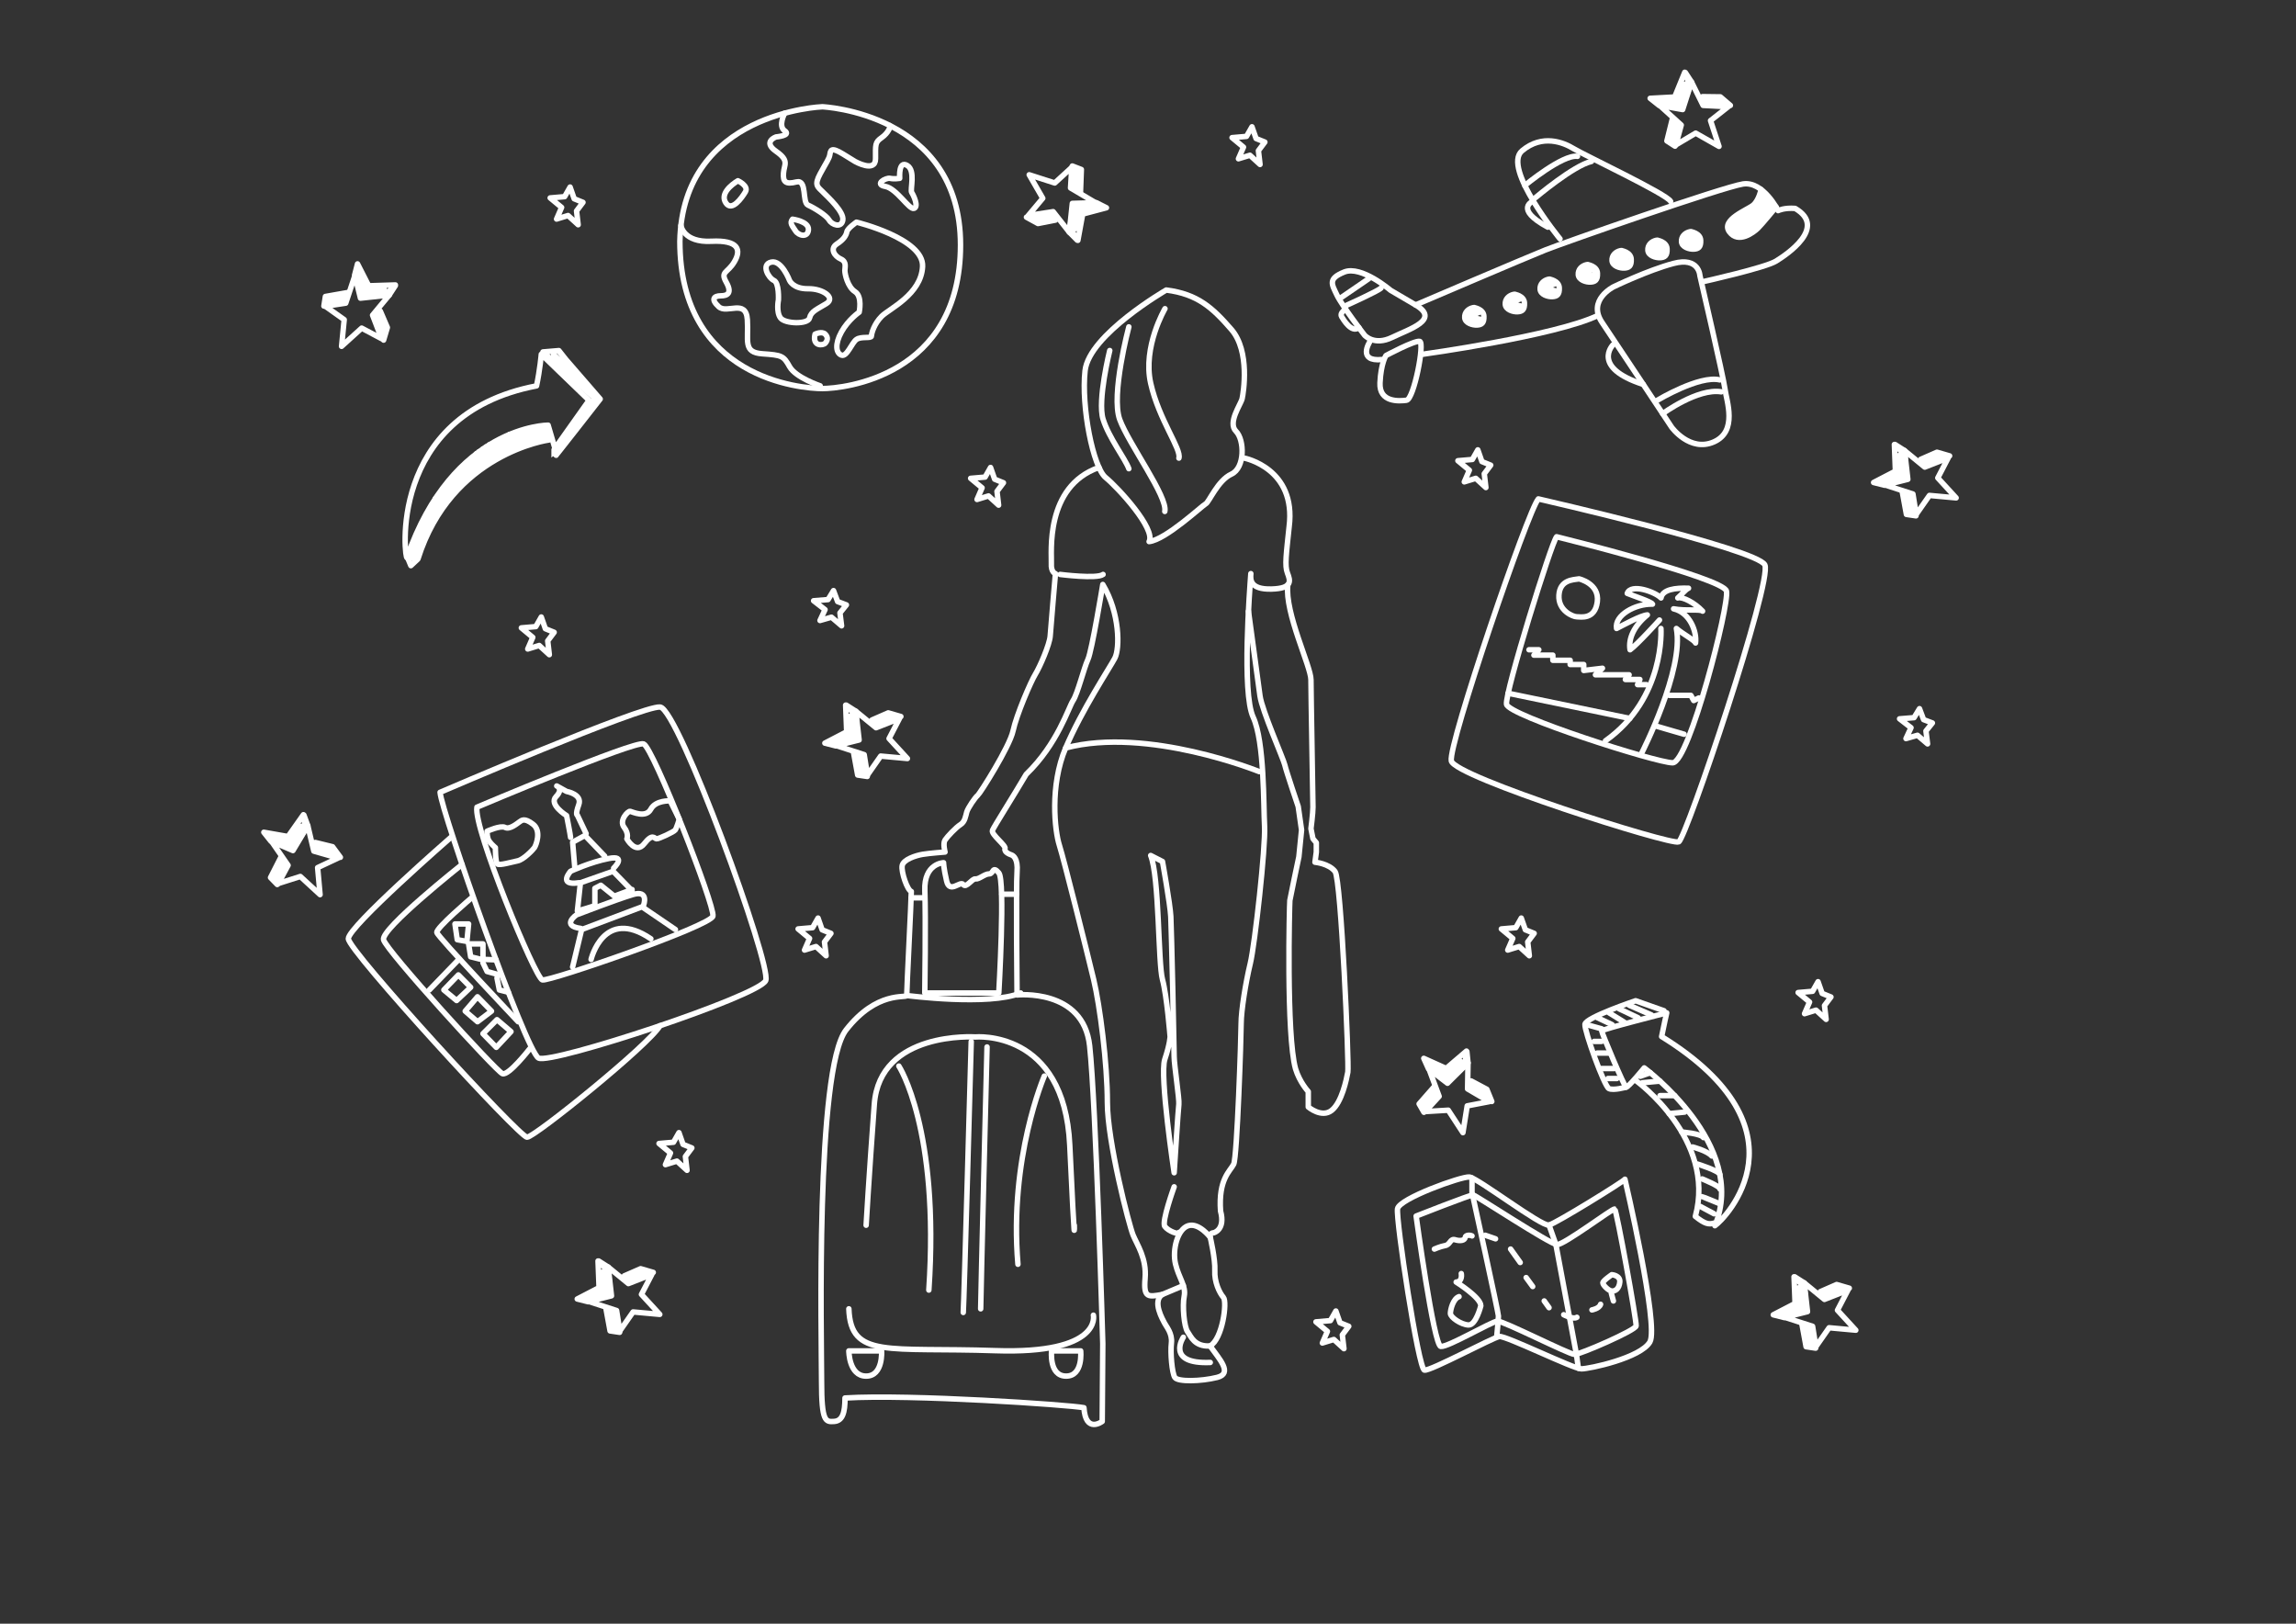 <?xml version="1.0" encoding="utf-8"?>
<!-- Generator: Adobe Illustrator 15.1.0, SVG Export Plug-In . SVG Version: 6.00 Build 0)  -->
<!DOCTYPE svg PUBLIC "-//W3C//DTD SVG 1.1//EN" "http://www.w3.org/Graphics/SVG/1.1/DTD/svg11.dtd">
<svg version="1.1" id="Layer_1" xmlns="http://www.w3.org/2000/svg" xmlns:xlink="http://www.w3.org/1999/xlink" x="0px" y="0px"
	 width="841.89px" height="595.28px" viewBox="0 0 841.89 595.28" enable-background="new 0 0 841.89 595.28" xml:space="preserve">
<rect x="0" y="0" width="841.89" height="595.28" fill="#333333" stroke="none"/>
<g>
	<path fill="none" stroke="#FFFFFF" stroke-width="2" stroke-linecap="round" stroke-linejoin="round" stroke-miterlimit="10" d="
		M301.54,39.143c0,0,50.654,2.25,50.654,50.655s-43.154,52.654-50.654,52.654s-52.25-3.5-52.25-54
		C250.29,40.952,301.54,39.143,301.54,39.143z"/>
	<path fill="none" stroke="#FFFFFF" stroke-width="2" stroke-linecap="round" stroke-linejoin="round" stroke-miterlimit="10" d="
		M249.682,82.69c0,0,0.858,6.262,11.108,5.762s11,3.25,8.5,7.5s-5.25,3.5-3,7.5s0.5,5-2,5s-3.75,1.25-0.75,4s10-3,10.5,4.75
		s-1.75,12,5.5,12.5s7.75,0.75,10,4.75s11.202,7,11.202,7"/>
	<path fill="none" stroke="#FFFFFF" stroke-width="2" stroke-linecap="round" stroke-linejoin="round" stroke-miterlimit="10" d="
		M287.736,41.502c0,0-2.554,4.7,0,6.45s-3.196,2.25-3.196,2.25s-5,1.75,0,5.25s3,4.75,2.75,8s0.75,4.25,4.75,3.25s2,7.5,4.25,8.5
		s6.75,3.75,7.75,5.5s4.5,3,5,0s-5.25-8.25-7.25-10.25s-3.346-2.5-1.048-6.75s3.298-5.5,3.548-7s0.312-3,4.781-0.25
		s4.469,2.75,4.469,2.75s7.5,4.25,7.5-1s-0.25-6,2.25-7.75s3.389-4.235,2.981-4.439"/>
	<path fill="none" stroke="#FFFFFF" stroke-width="2" stroke-linecap="round" stroke-linejoin="round" stroke-miterlimit="10" d="
		M314.04,81.452c0,0,24.75,6,24.25,16.25s-12.25,15.5-15,18.25s-3.75,6.25-3.75,7.25s-3.75,0-5.5,1.25s-3.5,6.5-5.5,5.75
		s-2.5-4,0-8.5s6.5-7.25,6.5-7.25s1.25-5.75-1.5-7.5s-3.75-6.5-3.75-7.75s0.75-3.25-1.5-4.25s-4.136-3.75-1.443-5.5
		s3.443-3.25,3.693-4.5S314.04,81.452,314.04,81.452z"/>
	<path fill="none" stroke="#FFFFFF" stroke-width="2" stroke-linecap="round" stroke-linejoin="round" stroke-miterlimit="10" d="
		M329.896,65.387c0-0.55-0.441-6.604,2.751-4.733s0.991,8.916,1.651,9.906s2.642,5.173,0.88,5.833s-6.384-7.292-10.567-8.049
		s0.206-3.288,1.754-2.958S329.896,65.387,329.896,65.387z"/>
	<path fill="none" stroke="#FFFFFF" stroke-width="2" stroke-linecap="round" stroke-linejoin="round" stroke-miterlimit="10" d="
		M289.5,102.811c0,0,1.32,3.135,6.824,3.053s10.126,3.331,6.714,5.422s-5.657,2.862-6.186,5.283s-9.004,2.201-10.655,0
		s-0.77-6.604-0.77-6.604s0.33-6.274-1.651-7.155s-4.843-5.834-0.991-6.714S289.5,102.811,289.5,102.811z"/>
	<path fill="none" stroke="#FFFFFF" stroke-width="2" stroke-linecap="round" stroke-linejoin="round" stroke-miterlimit="10" d="
		M298.856,122.513c0,0,2.532-1.211,3.743,0s0.771,2.422,0,3.302S297.755,127.136,298.856,122.513z"/>
	<path fill="none" stroke="#FFFFFF" stroke-width="2" stroke-linecap="round" stroke-linejoin="round" stroke-miterlimit="10" d="
		M290.601,80.356c0,0,6.054,0.771,5.834,3.853s-3.632,2.202-4.733,0.44S289.39,81.787,290.601,80.356z"/>
	<path fill="none" stroke="#FFFFFF" stroke-width="2" stroke-linecap="round" stroke-linejoin="round" stroke-miterlimit="10" d="
		M270.568,66.267c0,0,4.073,1.872,2.752,4.073s-4.954,7.375-7.155,4.073S268.036,67.808,270.568,66.267z"/>
</g>
<g>
	<g>
		<path fill="none" stroke="#FFFFFF" stroke-width="2" stroke-linecap="round" stroke-linejoin="round" stroke-miterlimit="10" d="
			M427.637,106.333c0,0-28.296,16.348-29.763,29.552s2.935,35.421,7.545,39.193s18.444,18.863,15.929,23.474
			c6.078-0.629,19.492-13.204,20.75-13.833s4.401-8.593,9.432-10.898s4.82-12.576,1.677-15.72s1.779-9.85,2.252-11.946
			s2.987-17.396-3.929-25.361S439.164,107.801,427.637,106.333z"/>
		<path fill="none" stroke="#FFFFFF" stroke-width="2" stroke-linecap="round" stroke-linejoin="round" stroke-miterlimit="10" d="
			M456.291,167.954c0,0,19.132,3.772,16.407,25.151c-1.048,10.061-1.677,14.252-0.629,16.977s2.097,5.659-5.868,5.869
			s-7.756-3.563-7.546-5.659c-0.419,5.869-3.353,43.595,0.839,52.607s3.771,32.486,4.191,40.031
			c0.42,7.546-3.562,43.388-5.239,50.304s-3.354,17.396-3.354,22.007s-1.467,49.046-2.725,51.561s-5.66,5.45-4.821,17.187
			c1.887,6.916-2.515,7.964-2.515,7.964s-1.677,0-1.258,1.677c0,0,1.886,7.964,1.677,12.155s1.678,8.174,3.145,9.851
			s-0.346,15.301-4.889,17.815c3.421,4.82,8.452,10.061,2.583,11.527s-14.462,1.677-15.511,0c-1.047-1.677-1.676-9.012-1.257-12.575
			s-1.886-6.078-2.515-7.336s-4.611-7.964-0.839-10.479c-5.03,0.838-6.917,1.468-6.288-5.868s-2.935-12.364-4.402-15.928
			s-9.432-34.372-9.432-48.625s-2.725-35.421-5.03-45.062s-10.899-44.016-12.576-49.255c-1.677-5.24-3.563-21.798,2.306-35.631
			s16.139-29.343,18.025-32.906s1.886-16.558-4.401-27.038c0,0-3.982,24.312-5.449,27.457s-3.773,12.576-5.45,15.091
			s-5.659,15.929-17.187,27.037c-4.82,8.174-11.737,19.073-12.366,20.54s5.031,5.524,4.611,6.745
			c-0.419,1.219,1.676,2.057,2.305,2.267s2.516,1.258,2.096,6.288s0,45.062,0,45.062s24.312-2.515,26.618,18.654
			s4.821,109.196,4.821,109.196l-0.21,28.505c0,0-6.078,4.611-6.707-5.03c-5.24-1.048-63.716-5.031-87.609-3.563
			c0,5.24-0.838,8.384-3.982,8.594s-4.611,0.209-4.611-14.672s-2.305-114.436,9.013-128.897s22.007-11.527,22.217-12.575
			c0-2.725,1.677-35.213,1.677-38.146c-1.467-0.419-3.772-7.201-3.354-9.469s5.03-3.736,7.545-4.155s8.174-0.838,8.174-0.838
			s-0.838-3.144,0-4.401s3.982-4.611,5.659-5.66c1.677-1.047,1.886-3.145,2.306-4.611c0.419-1.467,3.144-5.45,3.982-6.078
			s11.737-17.815,12.995-23.684s6.498-18.025,8.174-20.75s5.239-10.899,5.449-14.043s1.922-22.845,1.922-22.845
			s-1.712-0.42-1.503-3.773s-2.594-28.159,17.461-35.144"/>
		<path fill="none" stroke="#FFFFFF" stroke-width="2" stroke-linecap="round" stroke-linejoin="round" stroke-miterlimit="10" d="
			M457.779,224.084c0,0,3.492,25.614,4.229,31.023s8.605,23.114,9.098,25.328s4.918,15.246,4.918,15.246l1.23,8.606l-0.984,9.836
			c0,0-3.171,14.999-3.307,15.983s-1.366,49.427,2.077,61.722c1.476,4.918,4.673,8.36,4.673,8.36v5.655c0,0,4.918,4.18,8.606,1.229
			s5.41-11.311,5.901-14.016s-2.458-70.573-4.672-73.524s-7.377-3.428-7.377-3.428l0.491-3.703v-3.443l-1.229-1.475l-0.737-3.689
			c0,0,0.737-5.655,0.737-7.868s-0.737-41.803-0.737-46.721s-9.624-24.375-8.501-34.811"/>
		<path fill="none" stroke="#FFFFFF" stroke-width="2" stroke-linecap="round" stroke-linejoin="round" stroke-miterlimit="10" d="
			M388.732,210.6c0,0,13.524,1.721,15.737,0"/>
		<path fill="none" stroke="#FFFFFF" stroke-width="2" stroke-linecap="round" stroke-linejoin="round" stroke-miterlimit="10" d="
			M461.763,282.895c0,0-40.967-16.619-71.016-8.678"/>
		<path fill="none" stroke="#FFFFFF" stroke-width="2" stroke-linecap="round" stroke-linejoin="round" stroke-miterlimit="10" d="
			M421.927,313.633l4.328,2.213c0,0,2.804,15.492,3.05,20.164s1.229,48.441,1.229,51.393s1.969,15.737,1.723,17.459
			s-1.723,25.082-1.723,25.082s-5.388-35.656-3.432-41.558c1.957-5.901,1.957-8.36,1.957-8.36s-1.182-15-2.804-20.901
			S425.124,321.502,421.927,313.633z"/>
		<path fill="none" stroke="#FFFFFF" stroke-width="2" stroke-linecap="round" stroke-linejoin="round" stroke-miterlimit="10" d="
			M430.534,435.104c0,0-4.651,12.788-3.433,14.509c1.22,1.721,5.196,3.196,5.176,2.213"/>
		<path fill="none" stroke="#FFFFFF" stroke-width="2" stroke-linecap="round" stroke-linejoin="round" stroke-miterlimit="10" d="
			M443.774,453.628c0,0-4.142-5.49-8.076-4.261s-5.901,8.852-4.672,14.016s3.934,8.115,3.196,11.804s0,11.311,1.229,13.032
			s2.493,5.543,8.255,5.23"/>
		
			<line fill="none" stroke="#FFFFFF" stroke-width="2" stroke-linecap="round" stroke-linejoin="round" stroke-miterlimit="10" x1="433.899" y1="471.327" x2="426.169" y2="474.586"/>
		<path fill="none" stroke="#FFFFFF" stroke-width="2" stroke-linecap="round" stroke-linejoin="round" stroke-miterlimit="10" d="
			M345.989,316.288c0,0-7.246,0.185-6.875,10.218s-0.014,37.53-0.014,37.53h27.139c0,0,2.415-41.245,0-44.032
			s-1.857,0.371-3.53,0.371s-3.716,2.045-5.017,1.858s-3.4,3.529-4.487,2.043s-4.988,3.531-6.103-1.3
			S345.989,316.288,345.989,316.288z"/>
		<path fill="none" stroke="#FFFFFF" stroke-width="2" stroke-linecap="round" stroke-linejoin="round" stroke-miterlimit="10" d="
			M400.924,482.169c0,0,3.333,14.333-36,13s-53,3.001-53.667-15.333"/>
		<path fill="none" stroke="#FFFFFF" stroke-width="2" stroke-linecap="round" stroke-linejoin="round" stroke-miterlimit="10" d="
			M317.59,449.188c0,0,1-17.352,3-44.352s37-24.667,37-24.667s32.667-2.999,34.667,39.667s1.667,29.352,1.667,29.352"/>
		<path fill="none" stroke="#FFFFFF" stroke-width="2" stroke-linecap="round" stroke-linejoin="round" stroke-miterlimit="10" d="
			M382.924,394.502c0,0-13,30-9.667,69"/>
		<path fill="none" stroke="#FFFFFF" stroke-width="2" stroke-linecap="round" stroke-linejoin="round" stroke-miterlimit="10" d="
			M329.59,390.836c0,0,15,22.909,11,82.121"/>
		<path fill="none" stroke="#FFFFFF" stroke-width="2" stroke-linecap="round" stroke-linejoin="round" stroke-miterlimit="10" d="
			M361.924,383.836c0,0-2.333,92.667-2.333,96"/>
		<path fill="none" stroke="#FFFFFF" stroke-width="2" stroke-linecap="round" stroke-linejoin="round" stroke-miterlimit="10" d="
			M356.125,381.836c0,0-2.635,96-2.918,99.333"/>
		<path fill="none" stroke="#FFFFFF" stroke-width="2" stroke-linecap="round" stroke-linejoin="round" stroke-miterlimit="10" d="
			M385.59,495.257h10.667c0,0,1,9.245-5.333,9.245S385.59,495.257,385.59,495.257z"/>
		<path fill="none" stroke="#FFFFFF" stroke-width="2" stroke-linecap="round" stroke-linejoin="round" stroke-miterlimit="10" d="
			M311.257,495.257h12c0,0,0.667,9.245-5.667,9.245S311.257,495.257,311.257,495.257z"/>
		<path fill="none" stroke="#FFFFFF" stroke-width="2" stroke-linecap="round" stroke-linejoin="round" stroke-miterlimit="10" d="
			M332.481,364.971c0,0,30.109,3.933,41.776-0.935"/>
		
			<line fill="none" stroke="#FFFFFF" stroke-width="2" stroke-linecap="round" stroke-linejoin="round" stroke-miterlimit="10" x1="334.087" y1="329.149" x2="339.101" y2="329.149"/>
		
			<line fill="none" stroke="#FFFFFF" stroke-width="2" stroke-linecap="round" stroke-linejoin="round" stroke-miterlimit="10" x1="367.313" y1="327.836" x2="372.71" y2="327.836"/>
		<path fill="none" stroke="#FFFFFF" stroke-width="2" stroke-linecap="round" stroke-linejoin="round" stroke-miterlimit="10" d="
			M413.923,119.835c0,0-6.666,25-3.333,34s17.691,28.333,16.511,33.667"/>
		<path fill="none" stroke="#FFFFFF" stroke-width="2" stroke-linecap="round" stroke-linejoin="round" stroke-miterlimit="10" d="
			M427.171,113.169c0,0-8.24,14-5.244,27.333c2.997,13.333,11.37,24.237,10.35,27.452"/>
		<path fill="none" stroke="#FFFFFF" stroke-width="2" stroke-linecap="round" stroke-linejoin="round" stroke-miterlimit="10" d="
			M406.923,128.502c0,0-4.575,18.334-2.454,25.167s8.121,14.5,9.454,18.167"/>
	</g>
	<path fill="none" stroke="#FFFFFF" stroke-width="2" stroke-linecap="round" stroke-linejoin="round" stroke-miterlimit="10" d="
		M433.899,490.257c0,0-6.603,9.916,9.875,9.245"/>
</g>
<g>
	<path fill="none" stroke="#FFFFFF" stroke-width="2" stroke-linecap="round" stroke-linejoin="round" stroke-miterlimit="10" d="
		M572.021,87.573c0,0-21.369-26.03-13.921-32.289c7.447-6.258,15.275-3.037,18.958-0.761c3.682,2.276,34.352,16.726,35.534,19.326"
		/>
	<path fill="none" stroke="#FFFFFF" stroke-width="2" stroke-linecap="round" stroke-linejoin="round" stroke-miterlimit="10" d="
		M500.366,122.896c0,0,3.481,3.996,10.058,0.815s17.786-6.538,8.622-11.916c-9.168-5.377-9.168-5.377-9.168-5.377
		s-10.719-9.199-16.959-6.697s-4.485,4.604-2.724,8.399S500.366,122.896,500.366,122.896z"/>
	<path fill="none" stroke="#FFFFFF" stroke-width="2" stroke-linecap="round" stroke-linejoin="round" stroke-miterlimit="10" d="
		M508.194,130.352c0,0,10.413-5.583,12.367-5.201c1.956,0.381-2.119,21.237-4.826,21.587c-2.708,0.351-10.051,0.878-9.719-6.364
		C506.35,133.132,508.194,130.352,508.194,130.352z"/>
	<path fill="none" stroke="#FFFFFF" stroke-width="2" stroke-linecap="round" stroke-linejoin="round" stroke-miterlimit="10" d="
		M591.659,105.145c0,0-9.747,4.861-4.24,13.042c5.506,8.181,25.513,38.411,25.513,38.411s6.708,9.294,15.521,5.4
		c8.813-3.894,4.621-14.998,4.056-19.371c-0.566-4.373-9.195-41.582-9.195-41.582s-0.265-6.953-9.683-4.463
		C604.212,99.073,591.659,105.145,591.659,105.145z"/>
	<path fill="none" stroke="#FFFFFF" stroke-width="2" stroke-linecap="round" stroke-linejoin="round" stroke-miterlimit="10" d="
		M521.51,129.898c0,0,48.878-6.752,64.469-14.277"/>
	<path fill="none" stroke="#FFFFFF" stroke-width="2" stroke-linecap="round" stroke-linejoin="round" stroke-miterlimit="10" d="
		M624.859,103.175c0,0,22.43-5.022,26.353-7.436c3.922-2.413,18.933-12.403,7.025-19.331c-4.064-0.32-6.248,0.809-6.248,0.809
		s-5.439-10.942-12.91-9.763c-7.47,1.18-65.413,21.387-72.459,24.206c-7.046,2.818-47.574,20.136-47.574,20.136"/>
	<path fill="none" stroke="#FFFFFF" stroke-width="2" stroke-linecap="round" stroke-linejoin="round" stroke-miterlimit="10" d="
		M645.761,69.477c0,0-0.82,3.995-2.922,5.749c-2.103,1.755-12.011,5.363-8.684,9.804c3.328,4.441,8.908,0.116,10.412-1.348
		c1.505-1.464,6.681-7.788,6.681-7.788"/>
	<path fill="none" stroke="#FFFFFF" stroke-width="2" stroke-linecap="round" stroke-linejoin="round" stroke-miterlimit="10" d="
		M607.835,146.67c0,0,15.327-9.185,22.759-7.394"/>
	<path fill="none" stroke="#FFFFFF" stroke-width="2" stroke-linecap="round" stroke-linejoin="round" stroke-miterlimit="10" d="
		M609.663,151.659c0,0,12.843-9.429,21.497-8.009"/>
	<path fill="none" stroke="#FFFFFF" stroke-width="2" stroke-linecap="round" stroke-linejoin="round" stroke-miterlimit="10" d="
		M559.107,67.996c0,0,13.858-11.459,19.321-10.686"/>
	<path fill="none" stroke="#FFFFFF" stroke-width="2" stroke-linecap="round" stroke-linejoin="round" stroke-miterlimit="10" d="
		M563.071,72.427c0,0,13.885-11.75,20.493-13.241"/>
	
		<line fill="none" stroke="#FFFFFF" stroke-width="2" stroke-linecap="round" stroke-linejoin="round" stroke-miterlimit="10" x1="491.996" y1="108.946" x2="501.915" y2="102.154"/>
	<path fill="none" stroke="#FFFFFF" stroke-width="2" stroke-linecap="round" stroke-linejoin="round" stroke-miterlimit="10" d="
		M493.657,111.964c0,0,11.721-5.26,12.728-6.363"/>
	<path fill="none" stroke="#FFFFFF" stroke-width="2" stroke-linecap="round" stroke-linejoin="round" stroke-miterlimit="10" d="
		M591.449,126.42c0,0-8.206,8.282,11.11,14.52"/>
	<path fill="none" stroke="#FFFFFF" stroke-width="2" stroke-linecap="round" stroke-linejoin="round" stroke-miterlimit="10" d="
		M562.231,73.716c0,0-7.333,2.733,5.31,9.565"/>
	<path fill="none" stroke="#FFFFFF" stroke-width="2" stroke-linecap="round" stroke-linejoin="round" stroke-miterlimit="10" d="
		M540.447,112.751c0,0,3.535,0.518,3.66,3.157s-0.893,3.15-2.506,3.25c-1.612,0.101-4.373-0.718-4.52-2.685
		c-0.146-1.966,1.315-3.294,3.076-3.685c1.762-0.39-1.403,1.536-1.403,1.536l3.653,0.178l-4.3,1.532l5.131,1.124l-4.063,0.418
		c0,0,1.883,0.731,2.042,0.711C541.378,118.267,540.447,112.751,540.447,112.751z"/>
	<path fill="none" stroke="#FFFFFF" stroke-width="2" stroke-linecap="round" stroke-linejoin="round" stroke-miterlimit="10" d="
		M555.319,107.88c0,0,3.534,0.518,3.659,3.157c0.124,2.639-0.893,3.15-2.505,3.25c-1.613,0.101-4.374-0.718-4.521-2.685
		c-0.146-1.967,1.315-3.294,3.076-3.685c1.762-0.39-1.402,1.536-1.402,1.536l3.652,0.178l-4.299,1.532l5.132,1.124l-4.063,0.417
		c0,0,1.883,0.732,2.042,0.711C556.25,113.395,555.319,107.88,555.319,107.88z"/>
	<path fill="none" stroke="#FFFFFF" stroke-width="2" stroke-linecap="round" stroke-linejoin="round" stroke-miterlimit="10" d="
		M568.09,102.338c0,0,3.536,0.518,3.659,3.157c0.124,2.639-0.893,3.15-2.504,3.251c-1.614,0.1-4.375-0.718-4.521-2.685
		c-0.146-1.967,1.314-3.294,3.076-3.685c1.761-0.391-1.403,1.535-1.403,1.535l3.654,0.178l-4.3,1.533l5.131,1.124l-4.063,0.417
		c0,0,1.883,0.732,2.042,0.711C569.021,107.853,568.09,102.338,568.09,102.338z"/>
	<path fill="none" stroke="#FFFFFF" stroke-width="2" stroke-linecap="round" stroke-linejoin="round" stroke-miterlimit="10" d="
		M582.081,96.992c0,0,3.536,0.518,3.662,3.157c0.123,2.639-0.895,3.15-2.506,3.25c-1.614,0.1-4.375-0.718-4.521-2.685
		c-0.146-1.967,1.313-3.294,3.074-3.685c1.762-0.391-1.401,1.535-1.401,1.535l3.652,0.178l-4.298,1.532l5.13,1.124l-4.063,0.418
		c0,0,1.883,0.732,2.042,0.711C583.013,102.508,582.081,96.992,582.081,96.992z"/>
	<path fill="none" stroke="#FFFFFF" stroke-width="2" stroke-linecap="round" stroke-linejoin="round" stroke-miterlimit="10" d="
		M594.464,91.858c0,0,3.534,0.519,3.659,3.157c0.125,2.639-0.892,3.15-2.505,3.25c-1.612,0.101-4.374-0.718-4.521-2.685
		c-0.146-1.966,1.315-3.294,3.076-3.685c1.762-0.39-1.403,1.536-1.403,1.536l3.654,0.177l-4.301,1.532l5.132,1.124l-4.064,0.418
		c0,0,1.884,0.731,2.044,0.71C595.395,97.374,594.464,91.858,594.464,91.858z"/>
	<path fill="none" stroke="#FFFFFF" stroke-width="2" stroke-linecap="round" stroke-linejoin="round" stroke-miterlimit="10" d="
		M607.604,88.058c0,0,3.536,0.518,3.66,3.157c0.125,2.638-0.892,3.149-2.505,3.25c-1.612,0.1-4.372-0.719-4.519-2.685
		c-0.146-1.967,1.312-3.294,3.074-3.685c1.761-0.391-1.403,1.535-1.403,1.535l3.654,0.178l-4.299,1.532l5.13,1.124l-4.064,0.417
		c0,0,1.883,0.732,2.044,0.711C608.536,93.574,607.604,88.058,607.604,88.058z"/>
	<path fill="none" stroke="#FFFFFF" stroke-width="2" stroke-linecap="round" stroke-linejoin="round" stroke-miterlimit="10" d="
		M619.936,84.919c0,0,3.536,0.519,3.659,3.157c0.125,2.639-0.892,3.15-2.504,3.25c-1.613,0.101-4.374-0.718-4.52-2.685
		c-0.146-1.966,1.313-3.294,3.075-3.685c1.761-0.391-1.404,1.536-1.404,1.536l3.654,0.178l-4.3,1.532l5.131,1.124l-4.063,0.418
		c0,0,1.883,0.731,2.043,0.71C620.867,90.434,619.936,84.919,619.936,84.919z"/>
	
		<line fill="none" stroke="#FFFFFF" stroke-width="2" stroke-linecap="round" stroke-linejoin="round" stroke-miterlimit="10" x1="584.739" y1="99.929" x2="584.546" y2="100.538"/>
	
		<line fill="none" stroke="#FFFFFF" stroke-width="2" stroke-linecap="round" stroke-linejoin="round" stroke-miterlimit="10" x1="596.25" y1="94.254" x2="596.442" y2="95.747"/>
	
		<line fill="none" stroke="#FFFFFF" stroke-width="2" stroke-linecap="round" stroke-linejoin="round" stroke-miterlimit="10" x1="609.566" y1="89.81" x2="609.45" y2="92.257"/>
	
		<line fill="none" stroke="#FFFFFF" stroke-width="2" stroke-linecap="round" stroke-linejoin="round" stroke-miterlimit="10" x1="621.896" y1="86.67" x2="622.255" y2="89.442"/>
	
		<polyline fill="none" stroke="#FFFFFF" stroke-width="2" stroke-linecap="round" stroke-linejoin="round" stroke-miterlimit="10" points="
		645.851,70.98 650.104,76.226 645.53,72.268 649.163,76.891 644.895,73.65 648.614,78.099 644.007,74.74 647.533,79.16 
		643.332,75.803 646.998,80.259 641.654,76.237 646.035,81.196 640.625,77.074 645.275,82.433 639.382,77.939 644.036,83.329 
		638.183,78.721 642.975,84.356 636.94,79.166 641.327,85.43 635.773,80.195 639.71,85.906 634.752,81.52 638.3,86.316 
		634.193,83.061 	"/>
	<path fill="none" stroke="#FFFFFF" stroke-width="2" stroke-linecap="round" stroke-linejoin="round" stroke-miterlimit="10" d="
		M502.18,125.454c0,0-4.564,7.239,4.563,6.356"/>
	<path fill="none" stroke="#FFFFFF" stroke-width="2" stroke-linecap="round" stroke-linejoin="round" stroke-miterlimit="10" d="
		M492.643,113.937c0,0-1.352,1.076-0.71,2.139c0.642,1.062,3.685,6.217,6.331,4.024"/>
</g>
<g>
	<path fill="none" stroke="#FFFFFF" stroke-width="2" stroke-linecap="round" stroke-linejoin="round" stroke-miterlimit="10" d="
		M564.077,182.91c0,0,80.124,18.332,83.04,24.165c2.917,5.833-28.824,100.197-31.568,101.57
		c-2.746,1.373-82.183-23.848-83.384-29.682S560.303,187.054,564.077,182.91z"/>
	<path fill="none" stroke="#FFFFFF" stroke-width="2" stroke-linecap="round" stroke-linejoin="round" stroke-miterlimit="10" d="
		M570.769,196.781c0,0,61.079,15.098,62.28,19.902s-13.727,62.967-19.73,62.967c-6.006,0-60.223-17.329-60.908-21.446
		S568.881,198.84,570.769,196.781z"/>
	<path fill="none" stroke="#FFFFFF" stroke-width="2" stroke-linecap="round" stroke-linejoin="round" stroke-miterlimit="10" d="
		M579.004,212.222c0,0,7.549,1.715,6.691,8.407s-6.177,5.49-7.549,5.49c-1.373,0-6.863-2.23-6.52-7.892
		C571.969,212.565,576.773,212.565,579.004,212.222z"/>
	<path fill="none" stroke="#FFFFFF" stroke-width="2" stroke-linecap="round" stroke-linejoin="round" stroke-miterlimit="10" d="
		M609.029,230.409c0,0,1.697,25.564-20.341,41.177"/>
	<path fill="none" stroke="#FFFFFF" stroke-width="2" stroke-linecap="round" stroke-linejoin="round" stroke-miterlimit="10" d="
		M601.994,276.046c0,0,15.613-30.539,12.696-45.638c2.402,2.059,6.692,4.289,7.034,5.318c0.516-4.118-2.059-11.152-8.063-12.524
		c4.461,0.858,9.779,0,10.638,0.858c-2.917-3.088-7.379-5.407-9.094-4.848c1.716-1.5,2.745-3.044,3.946-3.559
		c-4.804-0.171-9.548,0.427-10.093,3.559c-2.089-2.187-11.01-5.447-12.383-1.672c2.059,0.858,8.922,3.088,9.265,3.946
		c-6.349-0.171-14.021,4.118-13.187,8.922c2.721-1.373,8.897-4.804,11.299-4.976c-4.804,3.946-7.033,8.579-6.348,12.782
		c2.574-1.802,10.79-10.895,10.79-10.895"/>
	
		<polyline fill="none" stroke="#FFFFFF" stroke-width="2" stroke-linecap="round" stroke-linejoin="round" stroke-miterlimit="10" points="
		560.646,238.215 564.248,238.215 562.447,240.188 569.396,240.188 569.396,242.075 575.744,242.075 575.744,243.62 580.72,243.62 
		580.72,245.804 587.582,244.992 585.009,247.394 597.361,247.394 595.989,249.11 601.309,249.11 600.45,250.997 603.71,250.997 	
		"/>
	<path fill="none" stroke="#FFFFFF" stroke-width="2" stroke-linecap="round" stroke-linejoin="round" stroke-miterlimit="10" d="
		M612.117,254.943c0.515,0,7.893,0,7.893,0l1.029,1.888l1.887-0.944"/>
	
		<line fill="none" stroke="#FFFFFF" stroke-width="2" stroke-linecap="round" stroke-linejoin="round" stroke-miterlimit="10" x1="617.521" y1="269.184" x2="607.484" y2="266.267"/>
	
		<line fill="none" stroke="#FFFFFF" stroke-width="2" stroke-linecap="round" stroke-linejoin="round" stroke-miterlimit="10" x1="597.614" y1="263.389" x2="552.992" y2="254.159"/>
</g>
<g>
	<path fill="none" stroke="#FFFFFF" stroke-width="2" stroke-linecap="round" stroke-linejoin="round" stroke-miterlimit="10" d="
		M161.368,290.479c0,0,74.026-31.87,80.683-31.265s40.946,94.601,38.728,100.249s-78.666,30.861-83.305,28.44
		S161.771,297.337,161.368,290.479z"/>
	<path fill="none" stroke="#FFFFFF" stroke-width="2" stroke-linecap="round" stroke-linejoin="round" stroke-miterlimit="10" d="
		M174.883,295.925c0,0,57.688-24.406,61.117-23.196s26.222,59.503,25.415,63.134s-59.907,24.002-62.529,23.397
		S173.471,303.389,174.883,295.925z"/>
	<path fill="none" stroke="#FFFFFF" stroke-width="2" stroke-linecap="round" stroke-linejoin="round" stroke-miterlimit="10" d="
		M245.756,293.622c0,0-5.298-0.347-7.123,3.041c-1.825,3.388-6.776,0.956-7.558,0.782s-4.169,3.301-2.258,5.82
		s1.042,4.257,1.042,4.257s3.214,5.82,6.342,1.824s3.735-1.911,4.517-1.824s6.342-2.519,6.863-3.214s1.501-3.954,1.501-3.954
		L245.756,293.622z"/>
	<path fill="none" stroke="#FFFFFF" stroke-width="2" stroke-linecap="round" stroke-linejoin="round" stroke-miterlimit="10" d="
		M178.604,304.741c0,0,4.952-2.259,6.603-1.39s4.343-1.391,5.212-1.998s1.824-1.648,5.039,0.826s1.043,7.797,0.521,8.567
		s-3.996,4.419-6.168,4.854s-6.775,1.823-7.471,1.129s-0.695-5.982-0.695-5.982s-2.258-1.836-2.693-3.226
		S178.604,304.741,178.604,304.741z"/>
	<path fill="none" stroke="#FFFFFF" stroke-width="2" stroke-linecap="round" stroke-linejoin="round" stroke-miterlimit="10" d="
		M216.741,351.739c0,0,4.573-19.373,21.919-7.559"/>
	
		<polyline fill="none" stroke="#FFFFFF" stroke-width="2" stroke-linecap="round" stroke-linejoin="round" stroke-miterlimit="10" points="
		247.667,340.793 235.418,332.453 213.266,340.793 209.965,354.519 	"/>
	<path fill="none" stroke="#FFFFFF" stroke-width="2" stroke-linecap="round" stroke-linejoin="round" stroke-miterlimit="10" d="
		M236.026,331.759c0,0,1.998-5.56-3.909-3.822s-20.762,7.471-20.762,7.471s-5.733,4.003,1.564,4.955"/>
	<path fill="none" stroke="#FFFFFF" stroke-width="2" stroke-linecap="round" stroke-linejoin="round" stroke-miterlimit="10" d="
		M231.77,326.546l-6.95-7.123l-11.988,4.213l-1.129,10.346c0,0,6.422-1.788,6.425-2.049s0-6.255,0-6.255l2.175-1.13l4.952,3.996
		l6.516-2.432"/>
	<path fill="none" stroke="#FFFFFF" stroke-width="2" stroke-linecap="round" stroke-linejoin="round" stroke-miterlimit="10" d="
		M224.994,318.293c0,0,5.039-4.865-1.737-3.562s-14.042,4.691-14.042,4.691s-4.809,5.386,3.01,4.213"/>
	
		<polyline fill="none" stroke="#FFFFFF" stroke-width="2" stroke-linecap="round" stroke-linejoin="round" stroke-miterlimit="10" points="
		210.747,317.946 209.965,308.765 214.482,306.306 221.736,313.863 	"/>
	<path fill="none" stroke="#FFFFFF" stroke-width="2" stroke-linecap="round" stroke-linejoin="round" stroke-miterlimit="10" d="
		M209.214,307c-0.031-0.781-1.463-7.992-1.463-7.992s-6.646-4.083-3.867-6.95s0.26-3.909,0.26-3.909l3.606,1.998
		c0,0,5.862,1.042,4.473,4.865s-0.521,3.823-0.521,3.823l3.214,6.776"/>
	<path fill="none" stroke="#FFFFFF" stroke-width="2" stroke-linecap="round" stroke-linejoin="round" stroke-miterlimit="10" d="
		M165.316,307c0,0-37.585,32.748-37.585,37.133s62.767,72.788,65.523,72.788s44.779-33.907,48.762-40.882"/>
	<path fill="none" stroke="#FFFFFF" stroke-width="2" stroke-linecap="round" stroke-linejoin="round" stroke-miterlimit="10" d="
		M169.425,316.921c0,0-29.791,23.58-28.789,27.589s41.344,48.234,43.599,49.111s10.022-9.146,10.022-9.146"/>
	<path fill="none" stroke="#FFFFFF" stroke-width="2" stroke-linecap="round" stroke-linejoin="round" stroke-miterlimit="10" d="
		M172.834,329.227c0,0-13.029,11.024-12.653,12.653s29.817,32.699,29.817,32.699"/>
	
		<line fill="none" stroke="#FFFFFF" stroke-width="2" stroke-linecap="round" stroke-linejoin="round" stroke-miterlimit="10" x1="168.073" y1="351.903" x2="157.424" y2="362.928"/>
	
		<polygon fill="none" stroke="#FFFFFF" stroke-width="2" stroke-linecap="round" stroke-linejoin="round" stroke-miterlimit="10" points="
		162.749,362.928 167.435,366.812 172.583,361.96 168.073,357.415 	"/>
	
		<polygon fill="none" stroke="#FFFFFF" stroke-width="2" stroke-linecap="round" stroke-linejoin="round" stroke-miterlimit="10" points="
		170.579,370.695 175.085,374.579 180.226,370.695 175.085,365.433 	"/>
	
		<polygon fill="none" stroke="#FFFFFF" stroke-width="2" stroke-linecap="round" stroke-linejoin="round" stroke-miterlimit="10" points="
		177.094,378.964 181.98,383.975 187.367,378.212 182.23,373.827 	"/>
	
		<polygon fill="none" stroke="#FFFFFF" stroke-width="2" stroke-linecap="round" stroke-linejoin="round" stroke-miterlimit="10" points="
		166.82,338.748 167.666,344.511 171.205,345.138 171.831,338.748 	"/>
	
		<polygon fill="none" stroke="#FFFFFF" stroke-width="2" stroke-linecap="round" stroke-linejoin="round" stroke-miterlimit="10" points="
		171.831,346.051 172.583,350.775 177.094,351.903 177.094,346.051 	"/>
	
		<polyline fill="none" stroke="#FFFFFF" stroke-width="2" stroke-linecap="round" stroke-linejoin="round" stroke-miterlimit="10" points="
		177.094,353.03 178.598,356.162 183.106,357.415 	"/>
	
		<line fill="none" stroke="#FFFFFF" stroke-width="2" stroke-linecap="round" stroke-linejoin="round" stroke-miterlimit="10" x1="177.72" y1="351.739" x2="181.89" y2="351.903"/>
	
		<polyline fill="none" stroke="#FFFFFF" stroke-width="2" stroke-linecap="round" stroke-linejoin="round" stroke-miterlimit="10" points="
		182.23,358.543 183.106,362.928 186.403,363.769 	"/>
</g>
<g>
	<path fill="none" stroke="#FFFFFF" stroke-width="2" stroke-linecap="round" stroke-linejoin="round" stroke-miterlimit="10" d="
		M595.822,432.328c0,0,12.564,53.781,9.16,59.652c-3.406,5.871-22.193,9.863-25.129,9.863s-27.712-12.213-30.061-11.859
		c-2.349,0.352-25.246,12.682-27.477,12.328c-2.231-0.352-10.568-55.422-9.864-59.18s23.367-11.859,26.303-11.625
		s26.538,18.318,29.239,17.613C570.694,448.416,595.588,433.033,595.822,432.328z"/>
	<path fill="none" stroke="#FFFFFF" stroke-width="2" stroke-linecap="round" stroke-linejoin="round" stroke-miterlimit="10" d="
		M519.263,445.832c0,0,6.458,47.439,9.042,47.791c2.583,0.354,18.67-9.158,20.783-9.275s26.303,12.211,28.299,12.211
		s22.311-8.807,22.546-10.449c0.235-1.645-7.163-42.508-7.867-42.859c-0.704-0.354-18.553,13.152-21.136,13.033
		c-2.584-0.117-29.826-18.084-30.766-18.201S519.263,445.832,519.263,445.832z"/>
	<path fill="none" stroke="#FFFFFF" stroke-width="2" stroke-linecap="round" stroke-linejoin="round" stroke-miterlimit="10" d="
		M539.752,431.85v5.293c0,0,9.688,44.033,9.688,45.326c0,1.291-0.587,7.162-0.587,7.162"/>
	
		<polyline fill="none" stroke="#FFFFFF" stroke-width="2" stroke-linecap="round" stroke-linejoin="round" stroke-miterlimit="10" points="
		567.994,449.121 570.488,456.18 578.025,496.445 578.757,501.623 	"/>
	<path fill="none" stroke="#FFFFFF" stroke-width="2" stroke-linecap="round" stroke-linejoin="round" stroke-miterlimit="10" d="
		M525.956,457.928c0,0,2.113-0.941,3.992-1.293s1.761-2.699,3.64-2.113c1.879,0.588,3.523,0.234,3.641-0.822
		s1.994-0.939,2.523-0.586"/>
	
		<line fill="none" stroke="#FFFFFF" stroke-width="2" stroke-linecap="round" stroke-linejoin="round" stroke-miterlimit="10" x1="544.597" y1="452.863" x2="548.384" y2="454.17"/>
	
		<line fill="none" stroke="#FFFFFF" stroke-width="2" stroke-linecap="round" stroke-linejoin="round" stroke-miterlimit="10" x1="553.902" y1="457.928" x2="557.426" y2="462.859"/>
	
		<line fill="none" stroke="#FFFFFF" stroke-width="2" stroke-linecap="round" stroke-linejoin="round" stroke-miterlimit="10" x1="559.601" y1="468.377" x2="562.005" y2="471.666"/>
	
		<line fill="none" stroke="#FFFFFF" stroke-width="2" stroke-linecap="round" stroke-linejoin="round" stroke-miterlimit="10" x1="566.232" y1="476.949" x2="567.994" y2="479.416"/>
	<path fill="none" stroke="#FFFFFF" stroke-width="2" stroke-linecap="round" stroke-linejoin="round" stroke-miterlimit="10" d="
		M573.375,481.998c0,0,3.426,1.879,4.834,0.939"/>
	<path fill="none" stroke="#FFFFFF" stroke-width="2" stroke-linecap="round" stroke-linejoin="round" stroke-miterlimit="10" d="
		M583.729,480.238c0,0,2.7-0.471,3.17-2.057"/>
	<path fill="none" stroke="#FFFFFF" stroke-width="2" stroke-linecap="round" stroke-linejoin="round" stroke-miterlimit="10" d="
		M535.819,466.912c0,0,0.587,2.992-1.879,3.109c0,0,9.042,5.637,9.042,8.689c0,0-1.762,7.162-4.521,7.045
		c-2.759-0.117-6.634-2.818-6.634-4.227s1.011-5.445,3.171-6.158"/>
	<path fill="none" stroke="#FFFFFF" stroke-width="2" stroke-linecap="round" stroke-linejoin="round" stroke-miterlimit="10" d="
		M591.009,467.32c0,0,3.171,0.236,2.936,2.701c-0.235,2.467-1.644,3.406-2.936,3.289c-1.292-0.119-3.288-2.223-3.288-2.99
		S591.009,467.32,591.009,467.32z"/>
	
		<line fill="none" stroke="#FFFFFF" stroke-width="2" stroke-linecap="round" stroke-linejoin="round" stroke-miterlimit="10" x1="591.596" y1="476.949" x2="590.839" y2="474.131"/>
</g>
<g>
	<path fill="none" stroke="#FFFFFF" stroke-width="2" stroke-linecap="round" stroke-linejoin="round" stroke-miterlimit="10" d="
		M611.145,371.33c0,0-23.853,6.037-23.853,6.626s8.246,20.466,8.981,20.613c0.736,0.147,6.626-7.067,6.626-7.067
		s38.282,28.123,25.914,57.865c3.681-2.504,35.735-35.191-19.53-69.35C609.967,376.484,611.145,371.33,611.145,371.33z"/>
	<path fill="none" stroke="#FFFFFF" stroke-width="2" stroke-linecap="round" stroke-linejoin="round" stroke-miterlimit="10" d="
		M610.161,370.555l-10.413-3.668c0,0-18.344,6.153-18.58,8.639s7.102,22.721,8.758,23.549c1.656,0.829,6.348-0.505,6.348-0.505"/>
	
		<line fill="none" stroke="#FFFFFF" stroke-width="2" stroke-linecap="round" stroke-linejoin="round" stroke-miterlimit="10" x1="597.381" y1="368.543" x2="605.547" y2="372.094"/>
	
		<line fill="none" stroke="#FFFFFF" stroke-width="2" stroke-linecap="round" stroke-linejoin="round" stroke-miterlimit="10" x1="593.713" y1="369.846" x2="600.694" y2="373.158"/>
	
		<line fill="none" stroke="#FFFFFF" stroke-width="2" stroke-linecap="round" stroke-linejoin="round" stroke-miterlimit="10" x1="590.044" y1="371.33" x2="595.662" y2="374.815"/>
	
		<line fill="none" stroke="#FFFFFF" stroke-width="2" stroke-linecap="round" stroke-linejoin="round" stroke-miterlimit="10" x1="585.666" y1="373.073" x2="591.109" y2="375.645"/>
	
		<line fill="none" stroke="#FFFFFF" stroke-width="2" stroke-linecap="round" stroke-linejoin="round" stroke-miterlimit="10" x1="581.76" y1="375.645" x2="587.292" y2="377.182"/>
	
		<line fill="none" stroke="#FFFFFF" stroke-width="2" stroke-linecap="round" stroke-linejoin="round" stroke-miterlimit="10" x1="584.526" y1="381.797" x2="587.292" y2="381.797"/>
	
		<line fill="none" stroke="#FFFFFF" stroke-width="2" stroke-linecap="round" stroke-linejoin="round" stroke-miterlimit="10" x1="585.666" y1="386.058" x2="590.044" y2="386.058"/>
	
		<line fill="none" stroke="#FFFFFF" stroke-width="2" stroke-linecap="round" stroke-linejoin="round" stroke-miterlimit="10" x1="587.292" y1="391.738" x2="591.938" y2="391.738"/>
	
		<line fill="none" stroke="#FFFFFF" stroke-width="2" stroke-linecap="round" stroke-linejoin="round" stroke-miterlimit="10" x1="589.615" y1="395.406" x2="592.854" y2="395.406"/>
	<path fill="none" stroke="#FFFFFF" stroke-width="2" stroke-linecap="round" stroke-linejoin="round" stroke-miterlimit="10" d="
		M600.103,396.354c0,0,29.229,21.305,21.538,49.588c3.55,2.84,4.887,2.998,6.863,2.484"/>
	
		<line fill="none" stroke="#FFFFFF" stroke-width="2" stroke-linecap="round" stroke-linejoin="round" stroke-miterlimit="10" x1="602.232" y1="396.947" x2="608.68" y2="396.354"/>
	
		<line fill="none" stroke="#FFFFFF" stroke-width="2" stroke-linecap="round" stroke-linejoin="round" stroke-miterlimit="10" x1="601.464" y1="394.581" x2="605.14" y2="393.274"/>
	
		<line fill="none" stroke="#FFFFFF" stroke-width="2" stroke-linecap="round" stroke-linejoin="round" stroke-miterlimit="10" x1="608.68" y1="401.682" x2="614.09" y2="401.682"/>
	
		<line fill="none" stroke="#FFFFFF" stroke-width="2" stroke-linecap="round" stroke-linejoin="round" stroke-miterlimit="10" x1="612.055" y1="408.272" x2="617.734" y2="407.717"/>
	<path fill="none" stroke="#FFFFFF" stroke-width="2" stroke-linecap="round" stroke-linejoin="round" stroke-miterlimit="10" d="
		M616.67,415.018c0,0,6.98,0.509,7.928,2.047"/>
	<path fill="none" stroke="#FFFFFF" stroke-width="2" stroke-linecap="round" stroke-linejoin="round" stroke-miterlimit="10" d="
		M620.634,420.497c0,0,5.336,1.355,7.04,3.313"/>
	<path fill="none" stroke="#FFFFFF" stroke-width="2" stroke-linecap="round" stroke-linejoin="round" stroke-miterlimit="10" d="
		M622.468,426.769c0,0,7.936,2.466,8.169,3.827"/>
	<path fill="none" stroke="#FFFFFF" stroke-width="2" stroke-linecap="round" stroke-linejoin="round" stroke-miterlimit="10" d="
		M624.154,432.213c0,0,6.723,2.721,6.482,3.668"/>
	<path fill="none" stroke="#FFFFFF" stroke-width="2" stroke-linecap="round" stroke-linejoin="round" stroke-miterlimit="10" d="
		M624.154,438.721c0.207,0,6.482,2.604,6.482,2.604"/>
	
		<line fill="none" stroke="#FFFFFF" stroke-width="2" stroke-linecap="round" stroke-linejoin="round" stroke-miterlimit="10" x1="623.414" y1="442.271" x2="628.504" y2="444.992"/>
</g>
<g>
	<path fill="none" stroke="#FFFFFF" stroke-width="2" stroke-linecap="round" stroke-linejoin="round" stroke-miterlimit="10" d="
		M149.234,204.374c-0.673,1.949-8-52.306,47.5-62.903c1.25-5.847,1.75-11.597,1.75-11.597l17.5,16.882l-12.5,17.618l-2.5-8.506
		C200.984,155.868,165.984,155.874,149.234,204.374z"/>
	<path fill="none" stroke="#FFFFFF" stroke-width="2" stroke-linecap="round" stroke-linejoin="round" stroke-miterlimit="10" d="
		M204.897,128.779l15.177,17.509c0,0-16.896,21.642-16.896,21.479s0-2.905,0-2.905l14.973-18.818l-19.064-17.019l5.85-0.491
		l11.864,15.055l-13.868-13.715"/>
	<path fill="none" stroke="#FFFFFF" stroke-width="2" stroke-linecap="round" stroke-linejoin="round" stroke-miterlimit="10" d="
		M201.318,161.291c0,0-35.833,4.75-48.083,43.667c-2.583,2.417-2.583,2.417-2.583,2.417l-1-2.417l1.583-0.532l1.417-1.134
		l-2.167-0.5l2.417-0.667l-1.417-1.083h1.833l-1.5-1.75l2.25,0.083l-1.25-1.5l2.5-0.167l-1.75-1.583l2.333,0.167l-1.417-2
		l1.583,0.583l-0.917-2.167l1.917,1.417l-1.417-2.75l1.75,1.833l-1-3.083l1.75,1.75l-0.917-3.167l1.833,1.417l-1.25-2.583
		l2.167,1.25l-1.833-2.75l2.75,1.333l-1.833-2.5l2.75,1.083l-2.171-3.196l3.338,1.571l-1.5-2.875l2.25,1.667l-1.167-2.75l2.167,1.25
		l-1-2.167c0,0,1.917,1.5,2,1.25s-1.833-2.417-1.833-2.417l2.5,1.667l-1.25-3.083l1.75,1.583l-0.833-2.75l2.083,2.083l-1.333-3.333
		l2.667,2.083l-1.083-3.25c0,0,2,2.417,2.25,2s-1.083-2.75-1.083-2.75l2.667,2l-1.667-3.5l2.667,2.25l-1.25-3.75l2.5,3l-1.333-4
		l2.333,3.333l-1.5-4.725l2.333,4.058l-1.659-4.838l2.742,4.005l-1.741-4.755l3.074,4.005l-1.632-5.026l2.716,4.36l-1.632-5.085
		l3.049,4.418l-1.675-5.286l2.712,4.763l-1.287-5.061l2.5,4.442l-1.213-5.358l2.546,4.5l-1-5l1.917,4.417l-0.667-5l1.833,4.417
		l-0.333-4.417c0,0,1.667,4,1.667,3.667s-1.41-5.087-1.41-5.087l2.993,4.587l-1.083-4.587l2.667,3.92l-1.167-3.92l2.667,3.004
		l-1.5-4l2.833,4.167l-1.083-4.667l2.583,4.167l-0.833-4.667l1.75,4.25l-0.083-4.25l1.167,3.917v-4.5l1.354,4.333v-4.333l1.48,3.917
		v-3.917"/>
</g>
<g>
	
		<polygon fill="none" stroke="#FFFFFF" stroke-width="2" stroke-linecap="round" stroke-linejoin="round" stroke-miterlimit="10" points="
		142.717,108.184 132.171,109.307 130.136,100.997 126.777,111.138 119.295,112.282 126.212,117.188 125.248,126.972 
		132.618,120.296 139.915,124.159 136.612,115.541 	"/>
	
		<polyline fill="none" stroke="#FFFFFF" stroke-width="2" stroke-linecap="round" stroke-linejoin="round" stroke-miterlimit="10" points="
		144.984,104.463 135.192,104.769 135.044,104.479 131.1,96.744 130.063,100.734 132.922,108.789 142.717,108.184 144.983,104.687 
		141.599,107.653 140.495,105.179 139.583,107.49 138.251,105.388 137.114,107.771 136.384,105.375 134.72,108.054 133.3,108.119 
		135.114,105.217 132.637,106.769 134.076,104.014 132.277,104.674 133.188,102.774 131.613,103.473 132.527,101.014 
		131.065,101.676 131.569,99.138 132.159,100.264 	"/>
	
		<polyline fill="none" stroke="#FFFFFF" stroke-width="2" stroke-linecap="round" stroke-linejoin="round" stroke-miterlimit="10" points="
		140.659,124.686 142.037,120.062 139.462,114.066 137.434,115.621 140.674,122.594 141.283,120.954 139.373,116.158 	"/>
	
		<polyline fill="none" stroke="#FFFFFF" stroke-width="2" stroke-linecap="round" stroke-linejoin="round" stroke-miterlimit="10" points="
		127.476,107.256 119.32,108.695 118.772,112.203 126.333,110.462 126.569,108.745 119.981,110.343 	"/>
</g>
<polygon fill="none" stroke="#FFFFFF" stroke-width="2" stroke-linecap="round" stroke-linejoin="round" stroke-miterlimit="10" points="
	703.837,259.812 705.342,263.829 708.564,265.052 706.201,267.994 706.796,272.721 703.094,269.564 698.879,270.771 
	700.729,266.788 696.531,263.531 701.837,263.102 "/>
<polygon fill="none" stroke="#FFFFFF" stroke-width="2" stroke-linecap="round" stroke-linejoin="round" stroke-miterlimit="10" points="
	305.631,216.525 307.135,220.542 310.358,221.765 307.995,224.707 308.59,229.434 304.887,226.277 300.672,227.483 302.523,223.5 
	298.325,220.244 303.631,219.814 "/>
<polygon fill="none" stroke="#FFFFFF" stroke-width="2" stroke-linecap="round" stroke-linejoin="round" stroke-miterlimit="10" points="
	363.213,171.382 364.717,175.681 367.94,176.99 365.577,180.139 366.172,185.197 362.469,181.819 358.254,183.11 360.105,178.847 
	355.907,175.362 361.213,174.902 "/>
<polygon fill="none" stroke="#FFFFFF" stroke-width="2" stroke-linecap="round" stroke-linejoin="round" stroke-miterlimit="10" points="
	299.958,336.578 301.462,340.877 304.685,342.187 302.321,345.336 302.917,350.395 299.214,347.016 294.999,348.307 296.85,344.044 
	292.652,340.559 297.958,340.1 "/>
<polygon fill="none" stroke="#FFFFFF" stroke-width="2" stroke-linecap="round" stroke-linejoin="round" stroke-miterlimit="10" points="
	541.883,164.928 543.388,169.227 546.611,170.536 544.247,173.685 544.842,178.743 541.14,175.365 536.925,176.656 538.775,172.393 
	534.578,168.908 539.883,168.448 "/>
<polygon fill="none" stroke="#FFFFFF" stroke-width="2" stroke-linecap="round" stroke-linejoin="round" stroke-miterlimit="10" points="
	557.812,336.578 559.316,340.877 562.539,342.186 560.176,345.335 560.771,350.394 557.068,347.016 552.854,348.307 
	554.705,344.043 550.506,340.559 555.812,340.099 "/>
<polygon fill="none" stroke="#FFFFFF" stroke-width="2" stroke-linecap="round" stroke-linejoin="round" stroke-miterlimit="10" points="
	489.834,480.639 491.339,484.938 494.562,486.246 492.198,489.395 492.793,494.453 489.091,491.075 484.876,492.367 
	486.727,488.104 482.529,484.618 487.834,484.158 "/>
<polygon fill="none" stroke="#FFFFFF" stroke-width="2" stroke-linecap="round" stroke-linejoin="round" stroke-miterlimit="10" points="
	666.637,359.903 668.141,364.202 671.363,365.512 669,368.66 669.596,373.719 665.893,370.34 661.678,371.632 663.529,367.369 
	659.33,363.883 664.637,363.424 "/>
<polygon fill="none" stroke="#FFFFFF" stroke-width="2" stroke-linecap="round" stroke-linejoin="round" stroke-miterlimit="10" points="
	248.956,415.246 250.46,419.545 253.684,420.854 251.32,424.003 251.915,429.062 248.212,425.684 243.998,426.975 245.849,422.711 
	241.65,419.227 246.956,418.767 "/>
<polygon fill="none" stroke="#FFFFFF" stroke-width="2" stroke-linecap="round" stroke-linejoin="round" stroke-miterlimit="10" points="
	459.068,46.481 460.573,50.78 463.797,52.089 461.433,55.238 462.027,60.296 458.325,56.918 454.11,58.209 455.961,53.946 
	451.764,50.461 457.068,50.001 "/>
<polygon fill="none" stroke="#FFFFFF" stroke-width="2" stroke-linecap="round" stroke-linejoin="round" stroke-miterlimit="10" points="
	198.469,226.203 199.974,230.502 203.197,231.811 200.833,234.96 201.428,240.019 197.726,236.64 193.511,237.932 195.362,233.668 
	191.164,230.183 196.469,229.724 "/>
<polygon fill="none" stroke="#FFFFFF" stroke-width="2" stroke-linecap="round" stroke-linejoin="round" stroke-miterlimit="10" points="
	209.04,68.578 210.544,72.876 213.768,74.186 211.404,77.334 211.999,82.393 208.296,79.015 204.082,80.306 205.933,76.043 
	201.734,72.558 207.04,72.098 "/>
<g>
	
		<polygon fill="none" stroke="#FFFFFF" stroke-width="2" stroke-linecap="round" stroke-linejoin="round" stroke-miterlimit="10" points="
		661.572,470.332 662.77,480.87 654.473,482.963 664.637,486.251 665.832,493.725 670.691,486.773 680.48,487.671 673.756,480.347 
		677.566,473.023 668.973,476.386 	"/>
	
		<polyline fill="none" stroke="#FFFFFF" stroke-width="2" stroke-linecap="round" stroke-linejoin="round" stroke-miterlimit="10" points="
		657.836,468.09 658.209,477.881 657.921,478.029 650.213,482.028 654.211,483.037 662.246,480.123 661.572,470.332 658.061,468.09 
		661.051,471.453 658.584,472.574 660.9,473.471 658.809,474.816 661.199,475.938 658.809,476.685 661.498,478.329 661.572,479.749 
		658.658,477.955 660.229,480.422 657.463,479.002 658.135,480.795 656.229,479.898 656.939,481.468 654.473,480.57 
		655.146,482.028 652.604,481.543 653.726,480.945 	"/>
	
		<polyline fill="none" stroke="#FFFFFF" stroke-width="2" stroke-linecap="round" stroke-linejoin="round" stroke-miterlimit="10" points="
		678.09,472.275 673.455,470.93 667.477,473.546 669.047,475.563 675.996,472.275 674.352,471.678 669.57,473.621 	"/>
	
		<polyline fill="none" stroke="#FFFFFF" stroke-width="2" stroke-linecap="round" stroke-linejoin="round" stroke-miterlimit="10" points="
		660.75,485.578 662.246,493.725 665.758,494.248 663.965,486.699 662.246,486.476 663.889,493.053 	"/>
</g>
<g>
	
		<polygon fill="none" stroke="#FFFFFF" stroke-width="2" stroke-linecap="round" stroke-linejoin="round" stroke-miterlimit="10" points="
		112.867,302.73 107.417,311.83 99.556,308.454 105.634,317.239 102.045,323.902 110.126,321.331 117.359,327.989 116.464,318.086 
		123.939,314.58 115.069,312.034 	"/>
	
		<polyline fill="none" stroke="#FFFFFF" stroke-width="2" stroke-linecap="round" stroke-linejoin="round" stroke-miterlimit="10" points="
		111.259,298.68 105.61,306.686 105.291,306.629 96.738,305.125 99.302,308.354 107.456,310.918 112.867,302.73 111.437,298.816 
		111.771,303.304 109.13,302.696 110.425,304.816 107.947,304.614 109.166,306.957 106.812,306.1 107.95,309.039 107.147,310.213 
		105.921,307.017 105.671,309.93 104.336,307.122 103.78,308.956 102.812,307.086 102.422,308.765 101.008,306.554 100.657,308.12 
		98.934,306.191 100.187,306.397 	"/>
	
		<polyline fill="none" stroke="#FFFFFF" stroke-width="2" stroke-linecap="round" stroke-linejoin="round" stroke-miterlimit="10" points="
		124.809,314.304 121.944,310.422 115.605,308.87 115.627,311.426 123.146,313.033 122.203,311.56 117.223,310.199 	"/>
	
		<polyline fill="none" stroke="#FFFFFF" stroke-width="2" stroke-linecap="round" stroke-linejoin="round" stroke-miterlimit="10" points="
		102.954,314.344 99.196,321.725 101.668,324.272 104.827,317.187 103.597,315.966 100.91,322.188 	"/>
</g>
<g>
	
		<polygon fill="none" stroke="#FFFFFF" stroke-width="2" stroke-linecap="round" stroke-linejoin="round" stroke-miterlimit="10" points="
		620.243,30.072 616.988,40.167 608.567,38.652 616.472,45.839 614.479,53.141 621.771,48.811 630.321,53.665 627.213,44.219 
		633.704,39.118 624.488,38.638 	"/>
	
		<polyline fill="none" stroke="#FFFFFF" stroke-width="2" stroke-linecap="round" stroke-linejoin="round" stroke-miterlimit="10" points="
		617.764,26.49 614.066,35.563 613.742,35.58 605.072,36.045 608.299,38.612 616.819,39.27 620.243,30.072 617.967,26.582 
		619.305,30.878 616.596,30.883 618.336,32.655 615.876,33.018 617.592,35.025 615.105,34.72 616.878,37.327 616.36,38.652 
		614.444,35.815 614.858,38.71 612.924,36.276 612.797,38.188 611.431,36.585 611.431,38.307 609.554,36.474 609.564,38.079 
		607.45,36.588 608.718,36.506 	"/>
	
		<polyline fill="none" stroke="#FFFFFF" stroke-width="2" stroke-linecap="round" stroke-linejoin="round" stroke-miterlimit="10" points="
		634.489,38.652 630.822,35.517 624.297,35.435 624.896,37.92 632.583,37.79 631.331,36.567 626.173,36.366 	"/>
	
		<polyline fill="none" stroke="#FFFFFF" stroke-width="2" stroke-linecap="round" stroke-linejoin="round" stroke-miterlimit="10" points="
		613.207,43.624 611.212,51.662 614.195,53.586 615.674,45.97 614.2,45.058 612.986,51.727 	"/>
</g>
<g>
	
		<polygon fill="none" stroke="#FFFFFF" stroke-width="2" stroke-linecap="round" stroke-linejoin="round" stroke-miterlimit="10" points="
		223.021,464.535 224.217,475.072 215.921,477.165 226.085,480.453 227.281,487.928 232.139,480.977 241.929,481.873 
		235.204,474.549 239.014,467.226 230.42,470.588 	"/>
	
		<polyline fill="none" stroke="#FFFFFF" stroke-width="2" stroke-linecap="round" stroke-linejoin="round" stroke-miterlimit="10" points="
		219.284,462.293 219.658,472.083 219.369,472.232 211.661,476.23 215.659,477.24 223.694,474.325 223.021,464.535 219.508,462.293 
		222.499,465.656 220.032,466.777 222.348,467.674 220.256,469.02 222.647,470.141 220.256,470.887 222.946,472.531 
		223.021,473.951 220.106,472.158 221.676,474.624 218.911,473.204 219.583,474.998 217.678,474.102 218.387,475.67 
		215.921,474.773 216.594,476.23 214.053,475.745 215.174,475.147 	"/>
	
		<polyline fill="none" stroke="#FFFFFF" stroke-width="2" stroke-linecap="round" stroke-linejoin="round" stroke-miterlimit="10" points="
		239.538,466.479 234.904,465.133 228.925,467.748 230.495,469.766 237.445,466.479 235.8,465.881 231.018,467.823 	"/>
	
		<polyline fill="none" stroke="#FFFFFF" stroke-width="2" stroke-linecap="round" stroke-linejoin="round" stroke-miterlimit="10" points="
		222.198,479.781 223.694,487.928 227.206,488.451 225.413,480.902 223.694,480.678 225.337,487.255 	"/>
</g>
<g>
	
		<polygon fill="none" stroke="#FFFFFF" stroke-width="2" stroke-linecap="round" stroke-linejoin="round" stroke-miterlimit="10" points="
		538.288,389.663 530.764,397.139 523.978,391.93 527.703,401.942 522.583,407.517 531.048,407.015 536.419,415.25 537.99,405.43 
		546.099,403.875 538.13,399.222 	"/>
	
		<polyline fill="none" stroke="#FFFFFF" stroke-width="2" stroke-linecap="round" stroke-linejoin="round" stroke-miterlimit="10" points="
		537.727,385.342 530.281,391.708 529.984,391.574 522.066,388.01 523.756,391.771 531.026,396.264 538.288,389.663 
		537.865,385.517 537.084,389.948 534.674,388.709 535.407,391.082 533.055,390.276 533.658,392.847 531.59,391.435 
		531.969,394.564 530.902,395.505 530.5,392.105 529.54,394.866 528.938,391.816 527.947,393.457 527.47,391.406 526.679,392.937 
		525.853,390.447 525.127,391.878 523.932,389.583 525.096,390.092 	"/>
	
		<polyline fill="none" stroke="#FFFFFF" stroke-width="2" stroke-linecap="round" stroke-linejoin="round" stroke-miterlimit="10" points="
		547.01,403.822 545.189,399.354 539.43,396.288 538.82,398.77 545.712,402.182 545.16,400.521 540.669,397.975 	"/>
	
		<polyline fill="none" stroke="#FFFFFF" stroke-width="2" stroke-linecap="round" stroke-linejoin="round" stroke-miterlimit="10" points="
		525.818,398.476 520.357,404.702 522.126,407.781 526.934,401.692 526.043,400.205 521.905,405.574 	"/>
</g>
<g>
	
		<polygon fill="none" stroke="#FFFFFF" stroke-width="2" stroke-linecap="round" stroke-linejoin="round" stroke-miterlimit="10" points="
		392.076,85.114 393.199,74.568 401.751,74.329 392.544,68.91 393.002,61.355 386.749,67.084 377.388,64.081 382.361,72.691 
		377.05,79.012 386.169,77.597 	"/>
	
		<polyline fill="none" stroke="#FFFFFF" stroke-width="2" stroke-linecap="round" stroke-linejoin="round" stroke-miterlimit="10" points="
		395.236,88.115 397,78.478 397.313,78.395 405.706,76.167 402.023,74.313 393.547,75.412 392.076,85.114 395.018,88.066 
		392.83,84.134 395.481,83.576 393.415,82.197 395.749,81.338 393.659,79.724 396.155,79.515 393.887,77.325 394.123,75.922 
		396.578,78.307 395.582,75.559 397.972,77.545 397.706,75.648 399.371,76.938 399.019,75.252 401.231,76.664 400.892,75.095 
		403.266,76.121 402.042,76.461 	"/>
	
		<polyline fill="none" stroke="#FFFFFF" stroke-width="2" stroke-linecap="round" stroke-linejoin="round" stroke-miterlimit="10" points="
		376.376,79.628 380.607,81.948 387.011,80.694 385.918,78.384 378.419,80.083 379.895,81.023 384.985,80.167 	"/>
	
		<polyline fill="none" stroke="#FFFFFF" stroke-width="2" stroke-linecap="round" stroke-linejoin="round" stroke-miterlimit="10" points="
		396.193,70.411 396.503,62.135 393.189,60.861 393.299,68.618 394.928,69.21 394.753,62.434 	"/>
</g>
<g>
	
		<polygon fill="none" stroke="#FFFFFF" stroke-width="2" stroke-linecap="round" stroke-linejoin="round" stroke-miterlimit="10" points="
		313.816,260.749 315.013,271.287 306.717,273.379 316.881,276.667 318.076,284.141 322.935,277.19 332.725,278.087 
		325.999,270.763 329.81,263.439 321.216,266.802 	"/>
	
		<polyline fill="none" stroke="#FFFFFF" stroke-width="2" stroke-linecap="round" stroke-linejoin="round" stroke-miterlimit="10" points="
		310.08,258.507 310.453,268.297 310.165,268.446 302.457,272.445 306.455,273.454 314.489,270.539 313.816,260.749 
		310.304,258.507 313.294,261.87 310.827,262.991 313.144,263.888 311.052,265.233 313.442,266.354 311.052,267.101 
		313.741,268.746 313.816,270.166 310.901,268.372 312.472,270.838 309.706,269.418 310.378,271.212 308.473,270.315 
		309.183,271.884 306.717,270.987 307.389,272.445 304.848,271.959 305.969,271.361 	"/>
	
		<polyline fill="none" stroke="#FFFFFF" stroke-width="2" stroke-linecap="round" stroke-linejoin="round" stroke-miterlimit="10" points="
		330.333,262.692 325.699,261.347 319.721,263.962 321.29,265.98 328.24,262.692 326.596,262.094 321.813,264.037 	"/>
	
		<polyline fill="none" stroke="#FFFFFF" stroke-width="2" stroke-linecap="round" stroke-linejoin="round" stroke-miterlimit="10" points="
		312.993,275.995 314.489,284.141 318.001,284.665 316.208,277.116 314.489,276.892 316.133,283.469 	"/>
</g>
<g>
	
		<polygon fill="none" stroke="#FFFFFF" stroke-width="2" stroke-linecap="round" stroke-linejoin="round" stroke-miterlimit="10" points="
		698.363,165.193 699.56,175.731 691.264,177.823 701.428,181.112 702.623,188.585 707.481,181.635 717.271,182.532 
		710.546,175.208 714.356,167.884 705.763,171.247 	"/>
	
		<polyline fill="none" stroke="#FFFFFF" stroke-width="2" stroke-linecap="round" stroke-linejoin="round" stroke-miterlimit="10" points="
		694.627,162.951 695,172.741 694.711,172.891 687.004,176.889 691.002,177.898 699.036,174.983 698.363,165.193 694.851,162.951 
		697.841,166.314 695.374,167.435 697.69,168.332 695.599,169.677 697.989,170.798 695.599,171.545 698.288,173.19 698.363,174.61 
		695.448,172.816 697.019,175.282 694.253,173.862 694.925,175.656 693.02,174.759 693.729,176.329 691.264,175.432 
		691.936,176.889 689.395,176.403 690.516,175.806 	"/>
	
		<polyline fill="none" stroke="#FFFFFF" stroke-width="2" stroke-linecap="round" stroke-linejoin="round" stroke-miterlimit="10" points="
		714.88,167.136 710.246,165.791 704.268,168.407 705.837,170.424 712.787,167.136 711.143,166.539 706.36,168.481 	"/>
	
		<polyline fill="none" stroke="#FFFFFF" stroke-width="2" stroke-linecap="round" stroke-linejoin="round" stroke-miterlimit="10" points="
		697.54,180.439 699.036,188.585 702.548,189.109 700.755,181.561 699.036,181.336 700.68,187.913 	"/>
</g>
</svg>
